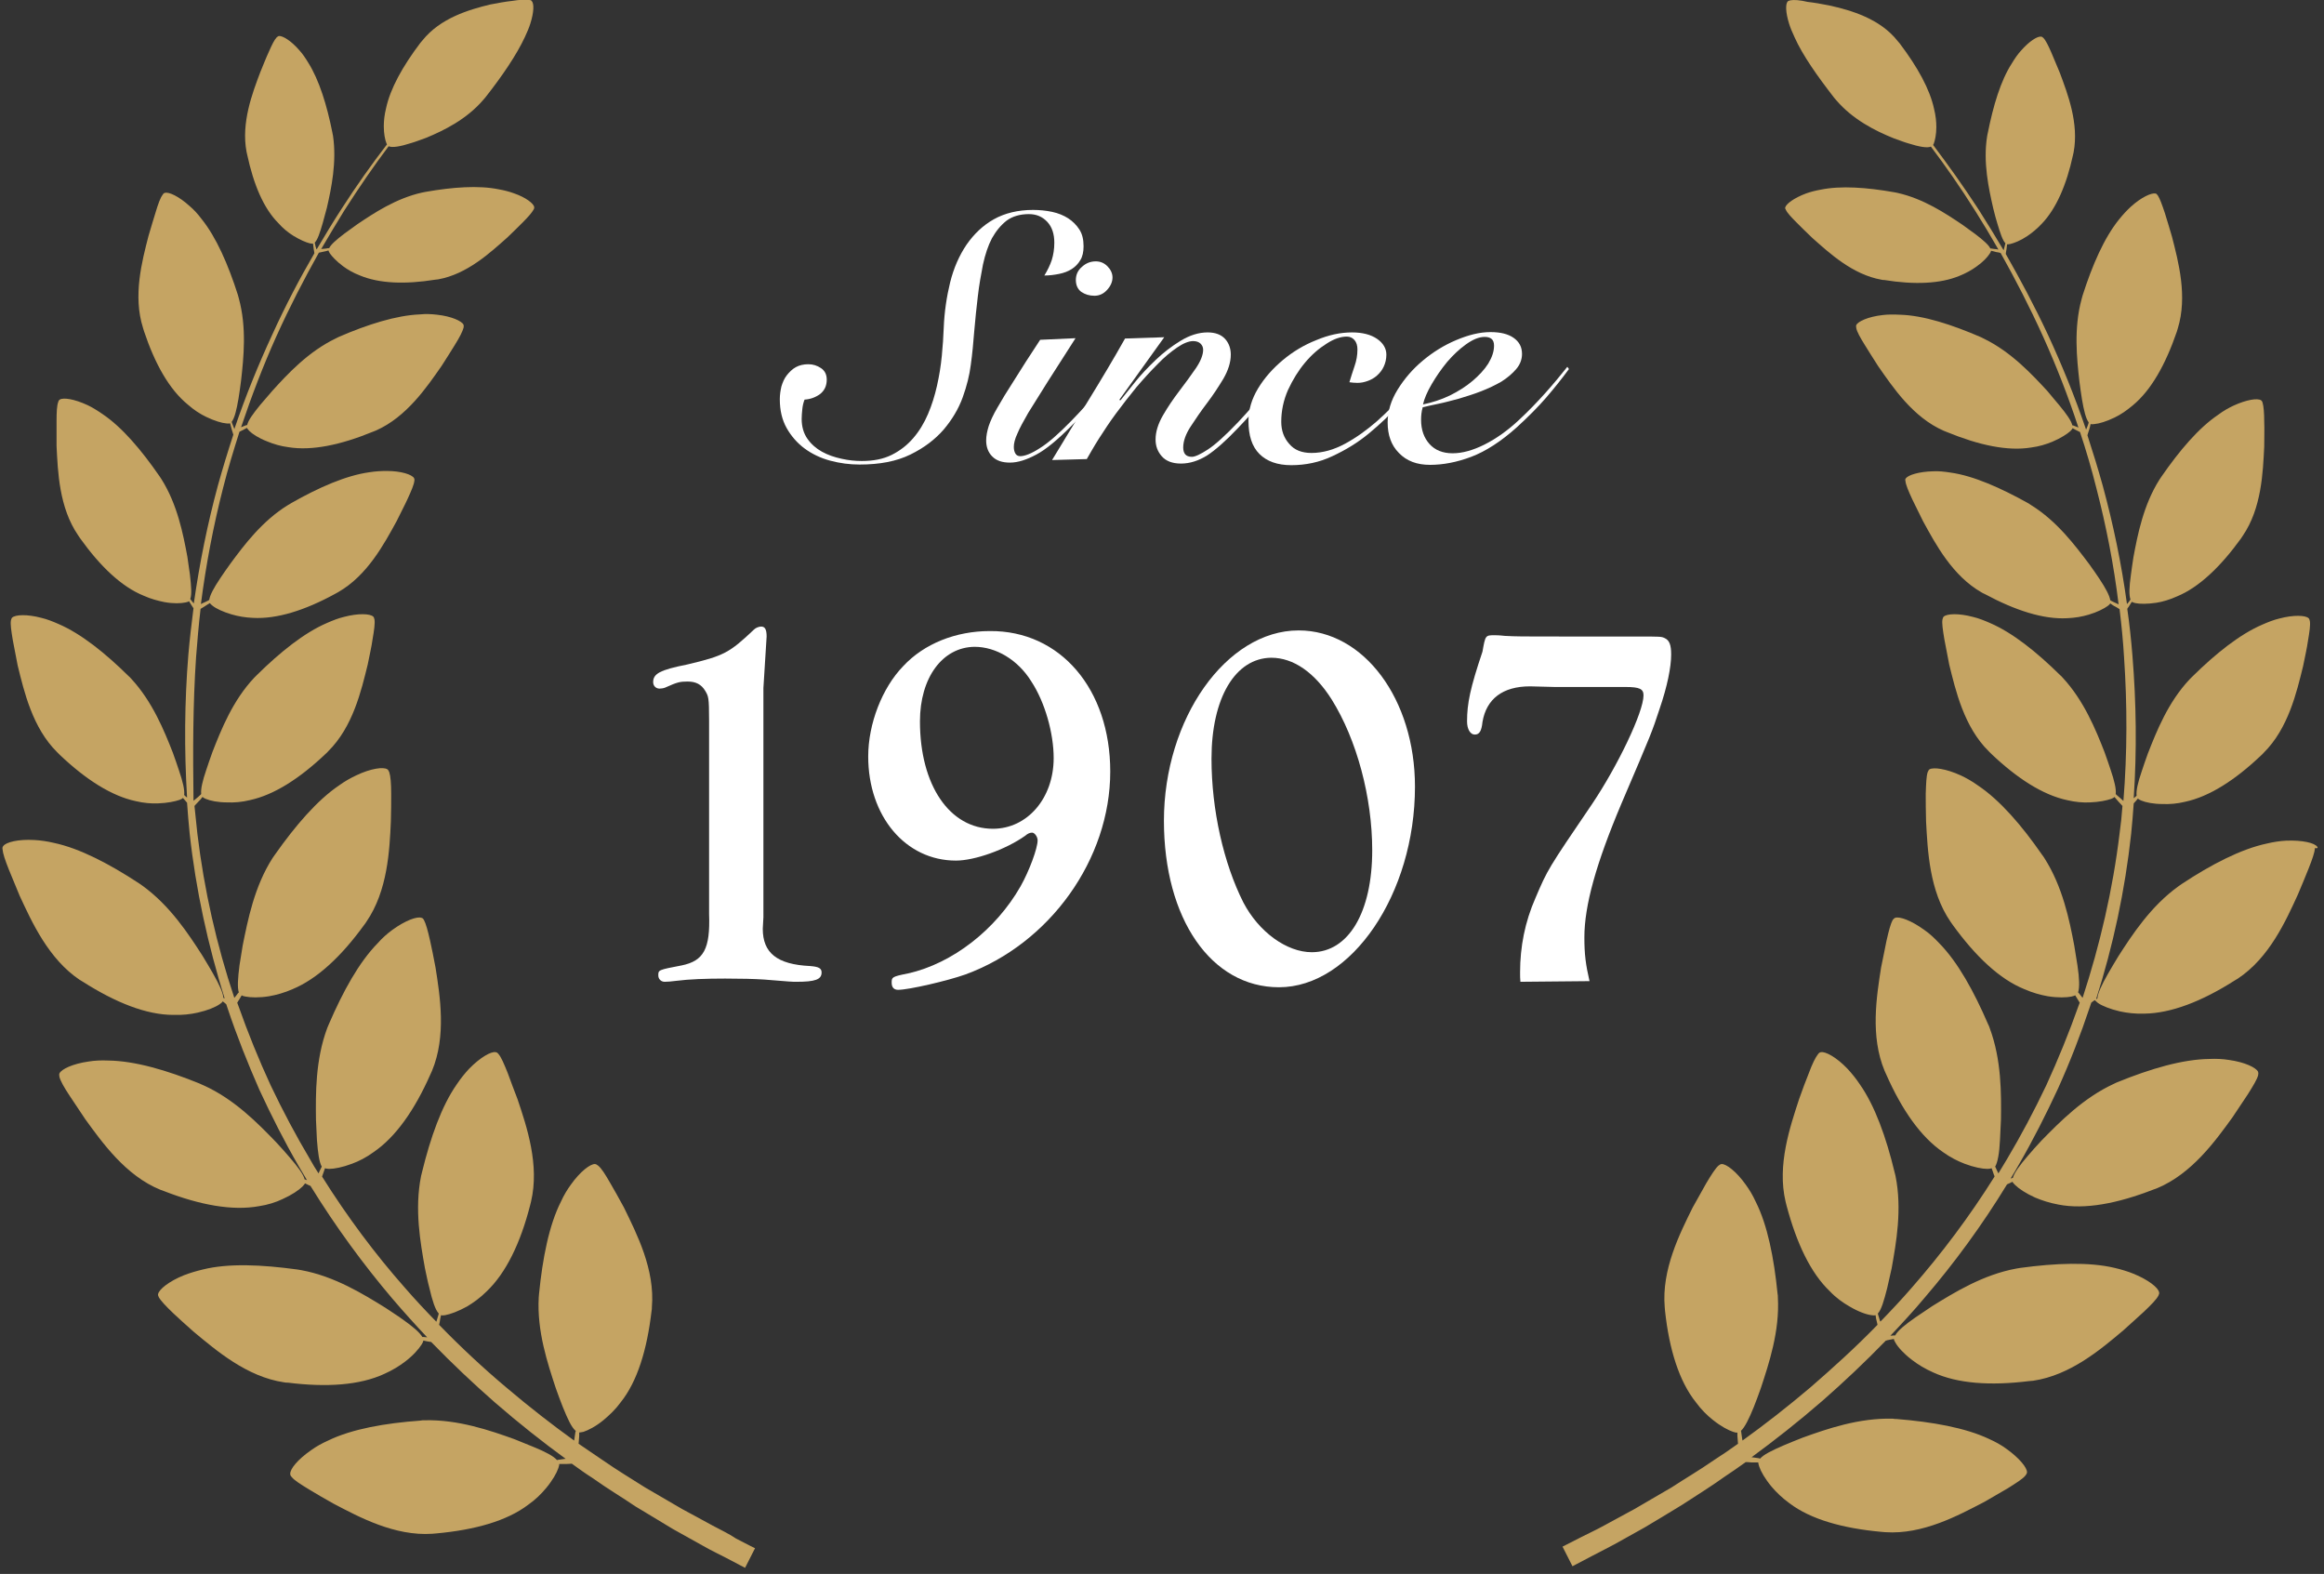 <?xml version="1.0" encoding="utf-8"?>
<!-- Generator: Adobe Illustrator 26.0.2, SVG Export Plug-In . SVG Version: 6.00 Build 0)  -->
<svg version="1.1" id="_x3C_Layer_x3E_" xmlns="http://www.w3.org/2000/svg" xmlns:xlink="http://www.w3.org/1999/xlink" x="0px"
	 y="0px" viewBox="0 0 723 489.6" style="enable-background:new 0 0 723 489.6;" xml:space="preserve">
<rect x="0" y="0" width="723" height="489.6" fill="#333333" stroke="none"/>
<style type="text/css">
	.st0{fill:#C5A463;}
	.st1{fill:#FFFFFF;}
</style>
<g>
	<path class="st0" d="M221.6,474.5c-2.7-1.5-5.9-3.2-9.4-5.1c-3.5-2-7.3-4.3-11.5-6.7c-4.1-2.6-8.6-5.3-13.2-8.5
		c-2.4-1.6-4.9-3.3-7.5-5.1c0-0.3,0.1-0.8,0.1-1.3c0.1-0.6,0.1-1.4,0.1-2.2c0,0,0,0,0,0c0.3,0,0.7-0.1,1.3-0.2
		c1.5-0.5,3.9-1.7,6.3-3.7c1.8-1.5,3.7-3.3,5.3-5.5c5.2-6.5,8.2-16.4,9.6-28.4c0.1-0.4,0.1-0.8,0.1-1.2c1-11.7-4.7-22.8-8.7-31
		c-1.6-2.9-3-5.5-4.2-7.5c-1.6-2.8-2.8-4.7-3.8-5.5c-0.4-0.3-0.7-0.5-1-0.5c-1.4-0.1-4.6,2.3-7.5,6.4c-1.1,1.5-2.2,3.3-3.1,5.3
		c-3.7,7.3-5.7,17.6-6.8,28.6c0,0.4-0.1,0.8-0.1,1.2c-0.6,10.5,2.8,20.6,5.3,28.2c0.8,2.2,1.5,4.2,2.2,5.9c1.5,3.7,2.7,6.3,4,7.4
		c0,0.1,0,0.3-0.1,0.4c-0.1,0.8-0.2,1.5-0.3,2.1c0,0.2-0.1,0.4-0.1,0.5c-6.8-4.9-13.9-10.4-21.2-16.6c-6.9-5.8-13.9-12.3-20.8-19.4
		c0.1-0.3,0.1-0.6,0.2-0.9c0.1-0.6,0.2-1.4,0.4-2.1c0,0,0,0,0,0c0.3,0.1,0.7,0.1,1.3,0c1.6-0.3,4.1-1.2,6.8-2.7
		c2-1.2,4.1-2.7,6.1-4.7c6-5.7,10.5-15,13.5-26.7c0.1-0.4,0.2-0.8,0.3-1.2c2.7-11.4-1.3-23.3-4.2-31.9c-1.2-3.1-2.2-5.8-3-8
		c-1.2-3-2.1-5.1-2.9-6c-0.3-0.4-0.6-0.6-0.9-0.6c-1.4-0.3-4.8,1.6-8.3,5.2c-1.3,1.4-2.6,3-3.8,4.8c-4.7,6.7-8.2,16.6-10.8,27.3
		c-0.1,0.4-0.2,0.8-0.3,1.2c-2.1,10.4-0.2,20.8,1.2,28.7c0.5,2.3,0.9,4.4,1.4,6.2c0.9,3.9,1.8,6.7,2.9,7.9c0,0.1-0.1,0.3-0.1,0.4
		c-0.2,0.7-0.4,1.4-0.6,2c0,0.1,0,0.1-0.1,0.1c-3.3-3.4-6.6-6.9-9.8-10.6c-9.1-10.3-17.8-21.9-25.7-34.5c0.1-0.2,0.1-0.4,0.2-0.6
		c0.2-0.6,0.5-1.3,0.7-2c0,0,0,0,0,0c0.3,0.1,0.7,0.2,1.3,0.2c1.6,0,4.2-0.5,7.1-1.6c2.2-0.8,4.5-2,6.7-3.6
		c6.9-4.7,12.8-13.1,17.7-24.2c0.2-0.4,0.3-0.7,0.5-1.1c4.5-10.8,2.5-23.2,1.1-32.1c-0.6-3.3-1.2-6.1-1.7-8.4
		c-0.7-3.1-1.3-5.3-1.9-6.4c-0.2-0.4-0.5-0.7-0.8-0.7c-1.3-0.5-5,0.8-9.1,3.8c-1.5,1.1-3.1,2.5-4.5,4.1c-5.8,5.9-10.8,15-15.2,25.2
		c-0.2,0.4-0.3,0.8-0.5,1.2c-3.7,9.9-3.6,20.5-3.5,28.5c0.1,2.3,0.2,4.4,0.3,6.3c0.3,4,0.7,6.9,1.5,8.3c-0.1,0.1-0.1,0.3-0.2,0.4
		c-0.3,0.6-0.6,1.2-0.8,1.7c-0.9-1.4-1.8-2.8-2.6-4.3c-4.4-7.4-8.5-15.1-12.3-23.1c-3.7-8-7.1-16.4-10.1-24.9
		c-0.1-0.3-0.2-0.6-0.3-0.8c0.1-0.1,0.2-0.3,0.3-0.5c0.4-0.5,0.7-1.2,1.1-1.8c0,0,0,0,0,0c0.2,0.2,0.7,0.3,1.2,0.4
		c1.6,0.3,4.2,0.4,7.3-0.1c2.3-0.4,4.8-1.1,7.3-2.2c7.7-3.2,15.2-10.2,22.3-20c0.2-0.3,0.5-0.6,0.7-1c6.6-9.6,7.2-22.2,7.6-31.2
		c0.1-3.3,0.1-6.2,0.1-8.6c0-3.2-0.2-5.5-0.6-6.7c-0.2-0.5-0.4-0.8-0.6-0.9c-1.2-0.8-5.1-0.3-9.7,1.9c-1.7,0.8-3.5,1.8-5.3,3.1
		c-6.8,4.6-13.6,12.5-20,21.6c-0.2,0.3-0.5,0.7-0.7,1c-5.7,8.9-7.7,19.3-9.3,27.2c-0.4,2.3-0.7,4.4-1,6.2c-0.5,4-0.7,6.9-0.2,8.4
		c-0.1,0.1-0.2,0.2-0.3,0.3c-0.4,0.5-0.7,1-1.1,1.4c-5.5-16.4-9.4-33.6-11.5-51.1c-0.3-2.9-0.6-5.8-0.9-8.6c0.2-0.2,0.6-0.7,1.2-1.3
		c0.4-0.4,0.9-0.9,1.3-1.5c0,0,0,0,0,0c0.2,0.2,0.5,0.4,1,0.6c1.4,0.6,3.8,1.1,6.7,1.1c2.1,0.1,4.6-0.1,7-0.7
		c7.5-1.6,15.5-6.7,23.6-14.4c0.3-0.2,0.5-0.5,0.8-0.8c7.7-7.6,10.3-18.9,12.3-27c0.6-3,1.2-5.6,1.5-7.8c0.5-2.9,0.8-5,0.6-6.2
		c-0.1-0.4-0.2-0.8-0.4-0.9c-0.9-0.9-4.6-1.1-9.1,0.1c-1.7,0.4-3.5,1.1-5.3,1.9c-7,3-14.5,9-21.8,16.2c-0.3,0.3-0.5,0.5-0.8,0.8
		c-6.7,7.1-10.3,16.2-13,23.1c-0.7,2-1.4,3.9-1.9,5.5c-1.2,3.5-1.8,6.1-1.6,7.6c-0.1,0.1-0.2,0.2-0.3,0.3c-0.5,0.5-1,0.9-1.5,1.3
		c-0.2,0.2-0.4,0.3-0.6,0.5C60,234,60,219.1,61,204.4c0.4-5,0.8-10,1.4-15c0.3-0.2,0.7-0.4,1.3-0.8c0.5-0.3,1-0.7,1.6-1c0,0,0,0,0,0
		c0.1,0.2,0.4,0.5,0.8,0.8c1.1,0.9,3.2,1.9,5.9,2.7c2,0.6,4.3,1,6.7,1.1c7.4,0.4,16.1-2.3,25.6-7.5c0.3-0.2,0.6-0.3,0.9-0.5
		c9.1-5.2,14.3-15,18.2-22.1c1.3-2.7,2.5-4.9,3.4-6.9c1.2-2.6,2-4.5,2.1-5.6c0.1-0.4,0-0.7-0.1-0.9c-0.7-1.1-4-2.2-8.5-2.2
		c-1.7,0-3.5,0.1-5.4,0.4c-7.2,1-15.7,4.7-24.3,9.6c-0.3,0.2-0.6,0.4-1,0.6c-8,4.9-13.7,12.5-17.9,18.2c-1.2,1.7-2.3,3.2-3.2,4.6
		c-2,3-3.2,5.2-3.4,6.7c-0.1,0.1-0.2,0.1-0.3,0.2c-0.6,0.3-1.2,0.6-1.7,0.8c-0.2,0.1-0.4,0.2-0.6,0.3c1.6-12.4,3.9-24.4,6.9-36.1
		c1.5-6,3.3-11.8,5.1-17.5c0.2-0.1,0.4-0.2,0.6-0.3c0.5-0.2,1.1-0.6,1.7-0.9c0,0,0,0,0,0c0.1,0.2,0.4,0.5,0.7,0.9c1,1,3,2.3,5.6,3.3
		c1.9,0.8,4.2,1.5,6.6,1.8c7.3,1.2,16.3-0.7,26.3-4.8c0.3-0.1,0.7-0.3,1-0.4c9.5-4.2,15.8-13.5,20.4-20.1c1.6-2.5,3-4.7,4.1-6.5
		c1.5-2.4,2.4-4.2,2.7-5.3c0.1-0.4,0.1-0.7,0-1c-0.5-1.1-3.7-2.6-8.2-3.1c-1.7-0.2-3.5-0.3-5.4-0.1c-7.3,0.3-16.2,3.1-25.2,7
		c-0.3,0.2-0.7,0.3-1,0.5c-8.5,4.1-14.9,11-19.7,16.3c-1.4,1.6-2.6,3-3.7,4.3c-2.3,2.8-3.8,4.9-4.1,6.3c-0.1,0-0.2,0.1-0.4,0.1
		c-0.5,0.2-1,0.4-1.5,0.6c3.3-9.8,6.9-19.2,10.9-28.1c4.2-9.3,8.7-18,13.3-26.2c0.2,0,0.8-0.2,1.4-0.3c0.5-0.1,1-0.2,1.6-0.4
		c0,0,0,0,0,0c0,0.2,0.2,0.5,0.4,0.9c0.7,1,2.1,2.5,4.1,4c1.5,1.1,3.2,2.1,5.3,2.9c6,2.5,14,2.8,23.4,1.3c0.3,0,0.6-0.1,0.9-0.1
		c9-1.6,16.2-8.3,21.5-13c1.9-1.8,3.5-3.4,4.8-4.7c1.8-1.8,2.9-3.1,3.4-4c0.2-0.3,0.2-0.6,0.2-0.8c-0.2-1.1-2.6-3-6.4-4.3
		c-1.4-0.5-2.9-0.9-4.6-1.2c-6.3-1.3-14.4-0.7-22.9,0.8c-0.3,0.1-0.6,0.1-1,0.2c-8.1,1.8-15,6.4-20.2,9.9c-1.5,1.1-2.8,2-4,2.9
		c-2.5,1.9-4.2,3.4-4.7,4.5c-0.1,0-0.2,0-0.3,0c-0.6,0.1-1.1,0.2-1.6,0.2c-0.2,0-0.4,0-0.6,0.1c2.4-4.1,4.8-8.1,7.2-12
		c4.6-7.2,9.2-13.9,13.8-20c1.1,0.5,3.6,0.1,7-1c1.4-0.4,2.9-1,4.6-1.6c5.6-2.3,12.7-5.8,17.9-11.9c0.2-0.2,0.4-0.5,0.6-0.7
		c5.2-6.6,9.7-13.2,12.3-18.8c0.7-1.5,1.3-2.9,1.7-4.2c1.1-3.5,1.2-6.2,0.4-7c-0.1-0.2-0.4-0.3-0.8-0.3c-1-0.2-2.9-0.1-5.4,0.3
		c-1.9,0.2-4.1,0.6-6.7,1.1C145.9,3,137,5.6,131.4,12.6c-0.2,0.2-0.4,0.5-0.6,0.7c-5.6,7.4-9.4,14.3-10.7,20.4
		c-0.5,2-0.7,3.9-0.7,5.6c0,2.3,0.4,4.2,0.8,5.2c0.1,0.2,0.1,0.3,0.2,0.4c-4.7,6.1-9.4,12.7-14.1,20c-2.6,4-5.2,8.3-7.8,12.7
		c0-0.1,0-0.1-0.1-0.2c-0.2-0.5-0.3-1-0.4-1.6c0-0.1-0.1-0.2-0.1-0.3c0.9-0.9,1.6-3,2.5-6.1c0.4-1.4,0.8-3,1.3-4.8
		c1.4-6.1,3.1-14.2,1.9-22.4c-0.1-0.3-0.1-0.6-0.2-1c-1.7-8.5-4.1-16.3-7.5-21.7c-0.9-1.5-1.8-2.8-2.8-3.9c-2.6-3-5.2-4.5-6.3-4.4
		c-0.2,0-0.4,0.2-0.7,0.4c-0.7,0.7-1.5,2.3-2.5,4.6c-0.8,1.7-1.6,3.8-2.6,6.2c-2.5,6.6-6,15.8-4.3,24.8c0.1,0.3,0.1,0.6,0.2,0.9
		c2,9.3,5.1,16.7,9.7,21.3c1.4,1.6,3,2.9,4.6,3.9c2.1,1.3,4,2.1,5.2,2.4c0.5,0.1,0.8,0.1,1,0.1c0,0,0,0,0,0c0.1,0.6,0.1,1.2,0.2,1.7
		c0.1,0.6,0.2,1,0.2,1.3c-4.6,7.9-9,16.3-13.1,25.3c-4.3,9.3-8.3,19.1-11.8,29.4c0,0,0-0.1,0-0.1c-0.2-0.5-0.4-1.1-0.7-1.8
		c0-0.1-0.1-0.2-0.1-0.4c0.9-1.2,1.5-3.7,2.1-7.2c0.3-1.6,0.5-3.5,0.8-5.6c0.8-7.1,1.8-16.5-0.7-25.6c-0.1-0.4-0.2-0.7-0.3-1.1
		c-3-9.4-6.7-17.9-11.3-23.6c-1.2-1.6-2.4-2.9-3.7-4c-3.3-3-6.5-4.5-7.7-4.1c-0.2,0-0.5,0.2-0.7,0.6c-0.7,0.9-1.4,2.8-2.2,5.5
		c-0.6,2-1.4,4.5-2.2,7.3c-2,7.8-4.9,18.6-1.7,28.6c0.1,0.3,0.2,0.7,0.3,1c3.4,10.2,7.9,18.2,13.7,22.9c1.8,1.6,3.8,2.9,5.7,3.8
		c2.5,1.2,4.8,1.9,6.2,2c0.5,0.1,0.9,0,1.2,0c0,0,0,0,0,0c0.2,0.7,0.3,1.3,0.5,1.9c0.2,0.7,0.4,1.3,0.5,1.6
		c-1.7,5.2-3.3,10.4-4.8,15.8c-3.2,11.8-5.7,24.1-7.5,36.7c-0.3-0.3-0.6-0.7-0.9-1.1c-0.1-0.1-0.2-0.2-0.2-0.3
		c0.5-1.4,0.3-3.9-0.1-7.5c-0.2-1.6-0.5-3.5-0.8-5.6c-1.3-7-3.1-16.3-8.1-24.2c-0.2-0.3-0.4-0.6-0.6-0.9
		c-5.6-8.1-11.6-15.2-17.7-19.3c-1.6-1.1-3.2-2.1-4.7-2.8c-4.1-1.9-7.5-2.4-8.6-1.7c-0.2,0.1-0.4,0.4-0.5,0.8
		c-0.4,1.1-0.5,3.1-0.5,5.9c0,2.1,0,4.7,0,7.7c0.4,8.1,0.8,19.2,6.7,27.8c0.2,0.3,0.4,0.6,0.6,0.9c6.3,8.8,12.9,15.1,19.8,17.9
		c2.2,1,4.5,1.6,6.5,2c2.8,0.5,5.1,0.4,6.5,0.1c0.5-0.1,0.9-0.2,1.1-0.4c0,0,0,0,0,0c0.4,0.6,0.7,1.2,1,1.6c0.1,0.2,0.3,0.4,0.4,0.6
		c-0.6,4.8-1.2,9.7-1.6,14.5c-1.2,14.6-1.3,29.5-0.4,44.4c-0.2-0.2-0.4-0.3-0.6-0.5c-0.1-0.1-0.2-0.2-0.3-0.3
		c0.2-1.5-0.4-4.1-1.6-7.6c-0.5-1.6-1.2-3.5-1.9-5.5c-2.7-6.9-6.4-16-13-23.1c-0.3-0.3-0.5-0.6-0.8-0.8
		c-7.3-7.2-14.8-13.2-21.8-16.2c-1.8-0.8-3.6-1.5-5.3-1.9c-4.5-1.2-8.1-1-9.1-0.1c-0.2,0.2-0.3,0.5-0.4,0.9
		c-0.2,1.2,0.1,3.2,0.6,6.2c0.4,2.2,0.9,4.8,1.5,7.8c2,8.1,4.6,19.4,12.3,27c0.3,0.3,0.5,0.5,0.8,0.8c8.1,7.7,16.1,12.8,23.6,14.4
		c2.5,0.6,4.9,0.8,7,0.7c2.9-0.1,5.3-0.6,6.7-1.1c0.5-0.2,0.9-0.4,1-0.6c0,0,0,0,0,0c0.5,0.5,0.9,1.1,1.3,1.5
		c0.2,3.2,0.5,6.3,0.8,9.5c1.9,17.5,5.7,34.8,10.9,51.4c0,0,0,0,0,0c-0.1-0.1-0.2-0.1-0.4-0.2c-0.1-1.6-1.3-4.2-3.3-7.7
		c-0.9-1.6-2-3.4-3.2-5.4c-4.3-6.7-10.1-15.6-18.7-21.8c-0.3-0.2-0.7-0.5-1-0.7c-9.3-6.1-18.5-10.9-26.5-12.6
		c-2.1-0.5-4.2-0.8-6.1-0.9c-5.1-0.3-8.9,0.7-9.7,1.9c-0.2,0.2-0.3,0.6-0.2,1c0.1,1.3,0.8,3.4,2,6.4c0.9,2.2,2,4.9,3.3,8
		c3.8,8.2,9,19.7,18.7,26.2c0.3,0.2,0.7,0.4,1,0.6c10.2,6.5,19.8,10.3,28.1,10.3c2.8,0.1,5.4-0.2,7.6-0.7c3.1-0.7,5.5-1.7,6.8-2.6
		c0.5-0.3,0.8-0.6,1-0.9c0,0,0,0,0,0c0.4,0.3,0.8,0.6,1.1,0.9c0.1,0.4,0.3,0.8,0.4,1.2c2.9,8.7,6.3,17.2,9.9,25.4
		c3.8,8.2,7.8,16.1,12.2,23.7c0.9,1.5,1.7,2.9,2.6,4.4c-0.1,0-0.2-0.1-0.3-0.1c-0.1-0.1-0.3-0.1-0.4-0.1c-0.4-1.6-2.1-3.9-4.7-6.9
		c-1.2-1.4-2.6-3-4.2-4.7c-5.6-5.8-13-13.4-22.6-17.7c-0.4-0.2-0.8-0.3-1.1-0.5c-10.3-4.2-20.3-7.1-28.5-7.2c-2.2-0.1-4.3,0-6.1,0.3
		c-5,0.7-8.5,2.4-9.1,3.7c-0.1,0.2-0.1,0.6,0,1.1c0.3,1.2,1.4,3.2,3.2,5.9c1.3,2,2.9,4.4,4.8,7.2c5.3,7.3,12.6,17.6,23.4,22
		c0.4,0.1,0.8,0.3,1.1,0.4c11.3,4.4,21.4,6.2,29.6,4.7c2.7-0.4,5.2-1.2,7.3-2.2c2.9-1.3,5.1-2.8,6.2-3.9c0.4-0.4,0.7-0.8,0.8-1
		c0,0,0,0,0,0c0.6,0.3,1.2,0.6,1.7,0.8c7.9,12.8,16.5,24.5,25.5,35.1c3.6,4.2,7.2,8.2,10.8,12c-0.3,0-0.7-0.1-1.1-0.1
		c-0.1,0-0.3,0-0.4,0c-0.8-1.4-3-3.3-6.3-5.6c-1.5-1.1-3.3-2.2-5.2-3.5c-6.8-4.2-15.8-9.8-26.2-11.7c-0.4-0.1-0.8-0.1-1.2-0.2
		c-11-1.5-21.4-2-29.4,0c-2.1,0.5-4.1,1.1-5.9,1.8c-4.7,1.9-7.7,4.4-8,5.8c-0.1,0.3,0,0.6,0.2,1c0.6,1.1,2.2,2.8,4.5,5
		c1.7,1.6,3.9,3.6,6.4,5.8c7,5.8,16.5,14,28.1,15.7c0.4,0.1,0.8,0.1,1.2,0.1c12,1.5,22.3,0.8,29.9-2.7c2.5-1.1,4.8-2.5,6.6-3.9
		c2.5-1.9,4.2-3.9,5.1-5.3c0.3-0.5,0.5-0.9,0.5-1.2c0,0,0,0,0,0c0.8,0.2,1.5,0.3,2.1,0.4c0.2,0,0.3,0,0.4,0.1
		c6.6,6.8,13.2,13,19.7,18.7c7.6,6.6,15.1,12.5,22.1,17.6c-0.1,0-0.1,0-0.2,0c-0.6,0.1-1.3,0.2-2.1,0.3c-0.1,0-0.3,0-0.4,0.1
		c-1-1.2-3.6-2.6-7.3-4.1c-1.7-0.7-3.7-1.5-5.9-2.4c-7.5-2.7-17.6-6.2-28.1-5.9c-0.4,0-0.8,0-1.2,0.1c-11,0.8-21.3,2.6-28.7,6.2
		c-2,0.9-3.8,1.9-5.3,3c-4.2,2.9-6.6,5.9-6.5,7.4c0,0.3,0.1,0.6,0.5,1c0.8,1,2.7,2.2,5.5,3.9c2,1.2,4.5,2.7,7.4,4.3
		c8,4.2,19.1,10.2,30.8,9.4c0.4,0,0.8-0.1,1.2-0.1c12.1-1.1,22-3.9,28.6-8.9c2.3-1.6,4.1-3.4,5.6-5.2c2-2.4,3.3-4.7,3.8-6.2
		c0.2-0.6,0.3-1,0.3-1.3c0,0,0,0,0,0c0.8,0,1.5,0,2.2,0c0.7,0,1.3-0.1,1.7-0.1c2.2,1.6,4.3,3.1,6.5,4.5c4.6,3.3,9.2,6,13.3,8.8
		c4.2,2.5,8.1,4.9,11.6,7c3.6,2,6.8,3.8,9.5,5.3c2.8,1.6,5.2,2.7,7.1,3.7c3.8,2,5.9,3.1,5.9,3.1l3.1-6.1c0,0-2.1-1-5.9-3
		C226.8,477.1,224.4,476,221.6,474.5z"/>
	<path class="st0" d="M720.9,263.4c-0.8-1.2-4.6-2.1-9.7-1.9c-1.9,0.1-3.9,0.4-6,0.9c-8,1.7-17.3,6.5-26.5,12.6
		c-0.3,0.2-0.7,0.5-1,0.7c-8.6,6.2-14.4,15.1-18.7,21.8c-1.2,2-2.3,3.8-3.2,5.4c-2,3.5-3.2,6.1-3.3,7.7c-0.1,0.1-0.3,0.1-0.4,0.2
		c0,0,0,0,0,0c5.3-16.6,9-33.9,10.9-51.4c0.3-3.1,0.6-6.3,0.8-9.5c0.4-0.4,0.8-0.9,1.3-1.5c0,0,0,0,0,0c0.2,0.2,0.5,0.4,1,0.6
		c1.4,0.6,3.8,1.1,6.7,1.1c2.1,0.1,4.6-0.1,7-0.7c7.5-1.6,15.5-6.7,23.6-14.4c0.3-0.2,0.5-0.5,0.8-0.8c7.7-7.6,10.3-18.9,12.3-27
		c0.6-3,1.2-5.6,1.5-7.8c0.5-2.9,0.8-5,0.6-6.2c-0.1-0.4-0.2-0.8-0.4-0.9c-0.9-0.9-4.6-1.1-9.1,0.1c-1.7,0.4-3.5,1.1-5.3,1.9
		c-7,3-14.5,9-21.8,16.2c-0.3,0.3-0.5,0.5-0.8,0.8c-6.7,7.1-10.3,16.2-13,23.1c-0.7,2-1.4,3.9-1.9,5.5c-1.2,3.5-1.8,6.1-1.6,7.6
		c-0.1,0.1-0.2,0.2-0.3,0.3c-0.2,0.2-0.4,0.3-0.6,0.5c1-14.9,0.8-29.7-0.4-44.4c-0.4-4.9-0.9-9.7-1.6-14.5c0.1-0.2,0.2-0.4,0.4-0.6
		c0.3-0.5,0.6-1,1-1.6c0,0,0,0,0,0c0.2,0.1,0.6,0.3,1.1,0.4c1.4,0.3,3.8,0.3,6.5-0.1c2-0.3,4.3-1,6.5-2c6.8-2.8,13.5-9.2,19.8-17.9
		c0.2-0.3,0.4-0.6,0.6-0.9c5.9-8.6,6.3-19.8,6.7-27.8c0-3,0.1-5.5,0-7.7c0-2.9-0.2-4.9-0.5-5.9c-0.1-0.4-0.3-0.7-0.5-0.8
		c-1.1-0.7-4.5-0.2-8.6,1.7c-1.5,0.7-3.1,1.6-4.7,2.8c-6.1,4.1-12.1,11.2-17.7,19.3c-0.2,0.3-0.4,0.6-0.6,0.9
		c-5,7.9-6.8,17.2-8.1,24.2c-0.3,2.1-0.6,3.9-0.8,5.6c-0.5,3.6-0.6,6.1-0.1,7.5c-0.1,0.1-0.2,0.2-0.2,0.3c-0.3,0.4-0.6,0.8-0.9,1.1
		c-1.7-12.6-4.3-24.9-7.5-36.7c-1.5-5.4-3.1-10.6-4.8-15.8c0.1-0.3,0.2-0.8,0.5-1.6c0.2-0.5,0.3-1.2,0.5-1.9c0,0,0,0,0,0
		c0.3,0.1,0.6,0.1,1.2,0c1.4-0.1,3.7-0.8,6.2-2c1.9-0.9,3.8-2.2,5.7-3.8c5.7-4.7,10.2-12.7,13.7-22.9c0.1-0.3,0.2-0.7,0.3-1
		c3.1-10,0.2-20.8-1.8-28.6c-0.8-2.8-1.6-5.3-2.2-7.3c-0.9-2.7-1.6-4.6-2.2-5.5c-0.3-0.4-0.5-0.6-0.7-0.6c-1.2-0.3-4.4,1.1-7.7,4.1
		c-1.2,1.1-2.5,2.5-3.7,4c-4.6,5.7-8.3,14.2-11.3,23.6c-0.1,0.4-0.2,0.7-0.3,1.1c-2.5,9.1-1.5,18.5-0.7,25.6
		c0.3,2.1,0.5,3.9,0.8,5.6c0.6,3.5,1.2,6,2.1,7.2c0,0.1-0.1,0.2-0.1,0.4c-0.2,0.6-0.4,1.2-0.7,1.8c0,0,0,0.1,0,0.1
		c-3.5-10.3-7.5-20.1-11.8-29.4C633,95.3,628.5,86.9,624,79c0-0.3,0.1-0.7,0.2-1.3c0.1-0.5,0.1-1.1,0.2-1.7c0,0,0,0,0,0
		c0.2,0,0.6,0,1-0.1c1.2-0.3,3.1-1,5.2-2.4c1.5-1,3.1-2.3,4.6-3.9c4.5-4.7,7.7-12.1,9.7-21.3c0.1-0.3,0.1-0.6,0.2-0.9
		c1.7-9-1.8-18.1-4.3-24.8c-1-2.4-1.9-4.5-2.6-6.2c-1-2.3-1.8-3.9-2.5-4.6c-0.3-0.3-0.5-0.4-0.7-0.4c-1.1-0.2-3.7,1.4-6.3,4.4
		c-1,1.1-1.9,2.4-2.8,3.9c-3.5,5.4-5.8,13.2-7.5,21.7c-0.1,0.3-0.1,0.6-0.2,1c-1.3,8.1,0.5,16.3,1.9,22.4c0.4,1.8,0.9,3.4,1.3,4.8
		c0.9,3,1.6,5.1,2.5,6.1c0,0.1-0.1,0.2-0.1,0.3c-0.1,0.6-0.3,1.1-0.4,1.6c0,0.1,0,0.1-0.1,0.2c-2.6-4.4-5.2-8.6-7.8-12.7
		c-4.7-7.2-9.5-13.9-14.1-20c0.1-0.1,0.1-0.3,0.2-0.4c0.4-1.1,0.8-2.9,0.8-5.2c0-1.7-0.2-3.6-0.7-5.6c-1.3-6.1-5.1-13-10.7-20.4
		c-0.2-0.2-0.4-0.5-0.6-0.7c-5.5-7-14.5-9.6-21.3-11.1c-2.5-0.5-4.8-0.9-6.7-1.1C559.9,0,558-0.1,557,0.1c-0.4,0.1-0.7,0.2-0.8,0.3
		c-0.8,0.8-0.7,3.5,0.4,7c0.4,1.3,1,2.7,1.7,4.2c2.5,5.6,7.1,12.1,12.3,18.8c0.2,0.2,0.4,0.5,0.6,0.7c5.2,6.1,12.2,9.6,17.9,11.9
		c1.7,0.6,3.2,1.2,4.6,1.6c3.5,1.1,5.9,1.5,7,1c4.6,6.1,9.2,12.7,13.8,20c2.4,3.8,4.8,7.8,7.2,12c-0.2,0-0.4,0-0.6-0.1
		c-0.5,0-1-0.1-1.6-0.2c-0.1,0-0.2,0-0.3,0c-0.5-1.1-2.2-2.6-4.7-4.5c-1.2-0.9-2.5-1.8-4-2.9c-5.2-3.5-12.1-8.1-20.2-9.9
		c-0.3-0.1-0.6-0.1-1-0.2c-8.5-1.5-16.6-2.1-22.9-0.8c-1.7,0.3-3.2,0.7-4.6,1.2c-3.7,1.4-6.1,3.2-6.4,4.3c-0.1,0.2,0,0.5,0.2,0.8
		c0.4,0.9,1.6,2.2,3.4,4c1.3,1.3,2.9,2.9,4.8,4.7c5.3,4.7,12.5,11.4,21.5,13c0.3,0.1,0.6,0.1,0.9,0.1c9.3,1.5,17.4,1.2,23.4-1.3
		c2-0.8,3.8-1.8,5.3-2.9c2-1.4,3.4-2.9,4.1-4c0.3-0.4,0.4-0.7,0.4-0.9c0,0,0,0,0,0c0.6,0.1,1.2,0.3,1.6,0.4c0.7,0.1,1.2,0.2,1.4,0.3
		c4.6,8.2,9.1,16.9,13.3,26.2c4,8.9,7.7,18.3,10.9,28.1c-0.5-0.2-0.9-0.4-1.5-0.6c-0.1,0-0.2-0.1-0.4-0.1c-0.3-1.4-1.8-3.5-4.1-6.3
		c-1.1-1.3-2.3-2.7-3.6-4.3c-4.8-5.2-11.3-12.2-19.7-16.3c-0.3-0.2-0.7-0.3-1-0.5c-9-3.9-17.9-6.8-25.2-7c-2-0.1-3.8-0.1-5.4,0.1
		c-4.5,0.5-7.7,2-8.2,3.1c-0.1,0.2-0.1,0.5,0,1c0.2,1.1,1.2,2.9,2.7,5.3c1.1,1.8,2.5,4,4.1,6.5c4.6,6.6,10.8,15.9,20.4,20.1
		c0.3,0.1,0.7,0.3,1,0.4c10,4.1,18.9,6,26.2,4.8c2.4-0.3,4.7-1,6.6-1.8c2.6-1.1,4.6-2.4,5.6-3.3c0.4-0.4,0.6-0.7,0.7-0.9
		c0,0,0,0,0,0c0.6,0.3,1.2,0.7,1.7,0.9c0.2,0.1,0.4,0.2,0.6,0.3c1.9,5.7,3.6,11.5,5.1,17.5c3,11.6,5.4,23.7,6.9,36.1
		c-0.2-0.1-0.4-0.2-0.6-0.3c-0.5-0.2-1.1-0.5-1.7-0.8c-0.1-0.1-0.2-0.1-0.3-0.2c-0.2-1.4-1.4-3.7-3.4-6.7c-0.9-1.4-2-2.9-3.2-4.6
		c-4.3-5.7-10-13.3-17.9-18.2c-0.3-0.2-0.6-0.4-0.9-0.6c-8.6-4.8-17.1-8.6-24.3-9.6c-1.9-0.3-3.8-0.5-5.4-0.4
		c-4.5,0.1-7.8,1.2-8.5,2.2c-0.2,0.2-0.2,0.5-0.1,0.9c0.1,1.1,0.9,3,2.1,5.6c0.9,1.9,2.1,4.2,3.4,6.9c3.9,7.1,9.1,16.9,18.2,22.1
		c0.3,0.2,0.6,0.3,1,0.5c9.5,5.1,18.2,7.9,25.6,7.5c2.5-0.1,4.7-0.5,6.7-1.1c2.7-0.8,4.8-1.9,5.9-2.7c0.4-0.3,0.7-0.6,0.8-0.8
		c0,0,0,0,0,0c0.6,0.4,1.1,0.8,1.6,1c0.6,0.3,1,0.6,1.3,0.8c0.6,4.9,1.1,9.9,1.4,15c1,14.7,1,29.7-0.2,44.6
		c-0.2-0.1-0.4-0.3-0.6-0.5c-0.5-0.4-0.9-0.8-1.5-1.3c-0.1-0.1-0.2-0.2-0.3-0.3c0.2-1.5-0.4-4.1-1.6-7.6c-0.5-1.6-1.2-3.5-1.9-5.5
		c-2.7-6.9-6.4-16-13-23.1c-0.3-0.3-0.5-0.6-0.8-0.8c-7.3-7.2-14.8-13.2-21.8-16.2c-1.8-0.8-3.6-1.5-5.3-1.9c-4.5-1.2-8.1-1-9.1-0.1
		c-0.2,0.2-0.3,0.5-0.4,0.9c-0.2,1.2,0.1,3.2,0.6,6.2c0.4,2.2,0.9,4.8,1.5,7.8c2,8.1,4.6,19.4,12.3,27c0.3,0.3,0.5,0.5,0.8,0.8
		c8.1,7.7,16.1,12.8,23.6,14.4c2.5,0.6,4.9,0.8,7,0.7c2.9-0.1,5.3-0.6,6.7-1.1c0.5-0.2,0.9-0.4,1-0.6c0,0,0,0,0,0
		c0.5,0.5,0.9,1.1,1.3,1.5c0.6,0.6,1,1.1,1.2,1.3c-0.2,2.9-0.5,5.8-0.9,8.6c-2.1,17.4-6.1,34.6-11.5,51.1c-0.3-0.4-0.7-0.9-1.1-1.4
		c-0.1-0.1-0.2-0.2-0.3-0.3c0.5-1.5,0.4-4.4-0.2-8.4c-0.3-1.8-0.6-3.9-1-6.2c-1.5-7.9-3.6-18.3-9.3-27.2c-0.2-0.4-0.5-0.7-0.7-1
		c-6.3-9.1-13.1-17-20-21.6c-1.8-1.3-3.6-2.3-5.3-3.1c-4.6-2.1-8.5-2.6-9.7-1.9c-0.2,0.1-0.4,0.4-0.6,0.9c-0.4,1.2-0.5,3.5-0.6,6.7
		c0,2.4,0,5.3,0.1,8.6c0.5,9,1,21.6,7.6,31.2c0.2,0.3,0.5,0.7,0.7,1c7.1,9.8,14.6,16.9,22.3,20c2.5,1.1,5,1.8,7.3,2.2
		c3.1,0.5,5.8,0.4,7.3,0.1c0.6-0.1,1-0.3,1.2-0.4c0,0,0,0,0,0c0.4,0.7,0.8,1.3,1.1,1.8c0.1,0.2,0.2,0.3,0.3,0.5
		c-0.1,0.3-0.2,0.6-0.3,0.8c-3,8.5-6.4,16.8-10.1,24.9c-3.8,8-7.9,15.7-12.3,23.1c-0.9,1.4-1.7,2.9-2.6,4.3
		c-0.3-0.5-0.5-1.1-0.8-1.7c-0.1-0.1-0.1-0.3-0.2-0.4c0.8-1.4,1.3-4.2,1.5-8.3c0.1-1.9,0.2-4,0.3-6.3c0.1-8,0.2-18.6-3.5-28.5
		c-0.1-0.4-0.3-0.8-0.5-1.2c-4.4-10.2-9.4-19.3-15.2-25.2c-1.5-1.6-3-3-4.6-4.1c-4.1-3-7.8-4.3-9.1-3.8c-0.3,0.1-0.5,0.3-0.8,0.7
		c-0.6,1.1-1.2,3.3-1.9,6.4c-0.5,2.3-1,5.2-1.7,8.4c-1.4,9-3.4,21.3,1.1,32.1c0.2,0.4,0.3,0.7,0.5,1.1c4.9,11.1,10.8,19.5,17.7,24.2
		c2.2,1.6,4.6,2.8,6.7,3.6c2.9,1.1,5.5,1.6,7.1,1.6c0.6,0,1-0.1,1.3-0.2c0,0,0,0,0,0c0.3,0.7,0.5,1.5,0.7,2c0.1,0.2,0.2,0.4,0.2,0.6
		c-7.9,12.6-16.6,24.1-25.7,34.5c-3.2,3.7-6.5,7.2-9.8,10.6c0-0.1,0-0.1-0.1-0.1c-0.2-0.6-0.4-1.3-0.6-2c0-0.1-0.1-0.3-0.1-0.4
		c1.1-1.2,1.9-4,2.9-7.9c0.4-1.8,0.9-3.9,1.4-6.2c1.4-7.9,3.3-18.3,1.2-28.7c-0.1-0.4-0.2-0.8-0.3-1.2c-2.6-10.8-6.1-20.6-10.8-27.3
		c-1.2-1.8-2.5-3.4-3.8-4.8c-3.5-3.7-7-5.5-8.3-5.2c-0.3,0-0.6,0.2-0.9,0.6c-0.8,1-1.8,3-2.9,6c-0.9,2.2-1.9,4.9-3,8
		c-2.8,8.6-6.9,20.5-4.2,31.9c0.1,0.4,0.2,0.8,0.3,1.2c3.1,11.7,7.5,21,13.5,26.7c1.9,2,4,3.5,6.1,4.7c2.7,1.6,5.2,2.5,6.8,2.7
		c0.6,0.1,1,0.1,1.3,0c0,0,0,0,0,0c0.1,0.8,0.2,1.5,0.4,2.1c0.1,0.3,0.1,0.6,0.2,0.9c-6.9,7.1-14,13.5-20.8,19.4
		c-7.3,6.2-14.4,11.7-21.2,16.6c0-0.2-0.1-0.3-0.1-0.5c-0.1-0.6-0.2-1.3-0.3-2.1c0-0.1,0-0.3-0.1-0.4c1.2-1.1,2.5-3.7,4-7.4
		c0.7-1.7,1.4-3.7,2.2-5.9c2.5-7.6,5.9-17.7,5.3-28.2c0-0.4,0-0.8-0.1-1.2c-1.1-11-3.1-21.3-6.8-28.6c-0.9-2-2-3.8-3.1-5.3
		c-2.9-4.1-6.1-6.5-7.5-6.4c-0.3,0-0.6,0.2-1,0.5c-0.9,0.8-2.2,2.8-3.8,5.5c-1.2,2.1-2.6,4.6-4.2,7.5c-4,8.1-9.7,19.3-8.7,31
		c0,0.4,0.1,0.8,0.1,1.2c1.3,12,4.4,21.9,9.6,28.4c1.6,2.2,3.5,4.1,5.3,5.5c2.5,2,4.8,3.2,6.3,3.7c0.6,0.2,1,0.3,1.3,0.2
		c0,0,0,0,0,0c0,0.8,0,1.5,0.1,2.2c0,0.5,0.1,0.9,0.1,1.3c-2.5,1.8-5,3.5-7.5,5.1c-4.6,3.2-9.1,5.8-13.2,8.5
		c-4.2,2.4-8,4.7-11.5,6.7c-3.5,1.9-6.6,3.6-9.4,5.1c-2.7,1.5-5.2,2.6-7.1,3.6c-3.9,2-5.9,3-5.9,3l3.1,6.1c0,0,2.1-1.1,5.9-3.1
		c1.9-1,4.3-2.2,7.1-3.7c2.8-1.6,6-3.3,9.5-5.3c3.5-2.1,7.4-4.4,11.6-7c4.1-2.7,8.7-5.5,13.3-8.8c2.1-1.4,4.3-2.9,6.5-4.5
		c0.4,0,0.9,0,1.7,0.1c0.6,0,1.4,0,2.2,0c0,0,0,0,0,0c0,0.3,0.1,0.7,0.3,1.3c0.5,1.5,1.8,3.8,3.8,6.2c1.5,1.8,3.4,3.6,5.6,5.2
		c6.6,5,16.5,7.8,28.6,8.9c0.4,0,0.8,0.1,1.2,0.1c11.7,0.8,22.7-5.2,30.8-9.4c2.9-1.7,5.4-3.1,7.4-4.3c2.7-1.7,4.6-2.9,5.4-3.9
		c0.3-0.4,0.5-0.7,0.5-1c0.1-1.4-2.4-4.5-6.5-7.4c-1.5-1.1-3.3-2.1-5.3-3c-7.4-3.5-17.7-5.3-28.7-6.2c-0.4,0-0.8,0-1.2-0.1
		c-10.6-0.3-20.6,3.2-28.1,5.9c-2.2,0.9-4.1,1.6-5.9,2.4c-3.7,1.6-6.3,2.9-7.3,4.1c-0.1,0-0.3,0-0.4-0.1c-0.8-0.1-1.5-0.2-2.1-0.3
		c-0.1,0-0.1,0-0.2,0c7.1-5.2,14.5-11,22.1-17.6c6.5-5.7,13.1-11.9,19.7-18.7c0.1,0,0.3,0,0.4-0.1c0.6-0.1,1.3-0.3,2.1-0.4
		c0,0,0,0,0,0c0,0.3,0.2,0.7,0.5,1.2c0.8,1.4,2.6,3.4,5.1,5.3c1.8,1.4,4.1,2.8,6.6,3.9c7.6,3.5,17.8,4.2,29.9,2.7
		c0.4,0,0.8-0.1,1.2-0.1c11.6-1.7,21.1-9.8,28.1-15.7c2.5-2.2,4.6-4.2,6.4-5.8c2.3-2.2,3.9-3.8,4.5-5c0.2-0.4,0.3-0.8,0.2-1
		c-0.2-1.4-3.3-3.9-8-5.8c-1.7-0.7-3.7-1.3-5.8-1.8c-8-1.9-18.4-1.5-29.4,0c-0.4,0.1-0.8,0.1-1.2,0.2c-10.4,1.9-19.4,7.5-26.2,11.7
		c-1.9,1.3-3.7,2.5-5.2,3.5c-3.3,2.3-5.5,4.1-6.3,5.6c-0.1,0-0.3,0-0.4,0c-0.4,0-0.7,0.1-1.1,0.1c3.6-3.8,7.3-7.8,10.8-12
		c9-10.5,17.7-22.3,25.5-35.1c0.5-0.2,1.1-0.5,1.7-0.8c0,0,0,0,0,0c0.1,0.3,0.4,0.6,0.8,1c1.1,1.1,3.3,2.6,6.2,3.9
		c2.1,0.9,4.6,1.7,7.3,2.2c8.2,1.6,18.3-0.3,29.6-4.7c0.4-0.1,0.8-0.3,1.1-0.4c10.8-4.5,18.1-14.7,23.4-22c1.9-2.8,3.5-5.2,4.8-7.2
		c1.7-2.7,2.9-4.7,3.2-5.9c0.1-0.5,0.1-0.8,0-1.1c-0.6-1.3-4.1-3-9.1-3.7c-1.9-0.3-3.9-0.4-6.1-0.3c-8.2,0.1-18.2,3-28.5,7.2
		c-0.4,0.2-0.8,0.3-1.1,0.5c-9.6,4.4-17,12-22.6,17.7c-1.6,1.7-3,3.3-4.2,4.7c-2.6,3-4.3,5.4-4.7,6.9c-0.1,0-0.3,0.1-0.4,0.1
		c-0.1,0-0.2,0.1-0.3,0.1c0.9-1.5,1.8-2.9,2.6-4.4c4.4-7.6,8.4-15.5,12.2-23.7c3.7-8.2,7-16.7,9.9-25.4c0.1-0.4,0.3-0.8,0.4-1.2
		c0.4-0.3,0.7-0.6,1.1-0.8c0,0,0,0,0,0c0.2,0.2,0.5,0.5,1,0.9c1.3,0.9,3.8,1.9,6.8,2.6c2.3,0.5,4.9,0.8,7.6,0.7
		c8.3-0.1,17.9-3.8,28.1-10.3c0.3-0.2,0.7-0.4,1-0.6c9.8-6.5,14.9-17.9,18.7-26.2c1.3-3.1,2.4-5.7,3.3-8c1.2-3,1.9-5.1,2-6.4
		C721.1,264,721.1,263.6,720.9,263.4z"/>
</g>
<g>
	<path class="st1" d="M237.5,285.3l-0.2,3.6c0,7.5,4.4,11.1,14.7,11.6c2.7,0.2,3.6,0.7,3.6,2c0,2.2-2,2.9-7.8,2.9
		c-1.5,0-1.5,0-10.1-0.7c-3.1-0.2-7.2-0.3-12.1-0.3c-6.1,0-11.3,0.2-15.2,0.7c-1.4,0.2-2.9,0.3-3.6,0.3c-1.2,0-2-0.9-2-2
		c0-1.7,0-1.7,7.3-3.1c6.8-1.4,8.9-5.1,8.5-16v-60.2c0-7.2-0.2-7.5-1.2-9.2c-1.2-2-2.9-2.9-5.5-2.9c-2.4,0-3.2,0.2-7,1.9
		c-0.5,0.2-1.2,0.3-1.7,0.3c-1.2,0-2-0.9-2-2c0-2.6,2-3.8,10.6-5.5c11.4-2.7,13.1-3.6,20.8-10.9c0.5-0.5,1.5-0.9,2.2-0.9
		c1.2,0,1.7,0.9,1.7,3.1l-1,16V285.3z"/>
	<path class="st1" d="M345.4,240c0,27.3-18.8,53.5-45,63.1c-5.6,2-17.7,4.8-21,4.8c-1.4,0-2-0.9-2-2.2c0-1.7,0-1.9,5.1-2.9
		c13.8-3.1,27.3-13.6,35-27.1c2.7-4.8,5.3-11.8,5.3-14.3c0-1.2-1-2.4-1.7-2.4c-0.7,0-1.4,0.3-2.2,1c-6.1,4.3-15.7,7.7-21.5,7.7
		c-15.7,0-27.3-13.8-27.3-32.4c0-10.1,4.3-21.3,10.9-28.1c6.5-7,16.4-10.9,26.9-10.9C329.9,196.1,345.4,214.4,345.4,240z
		 M286.2,224.4c0,19.8,9.2,33.4,22.7,33.4c10.7,0,18.9-9.5,18.9-22c0-7.7-2.7-17.4-7-23.9c-4.1-6.6-10.9-10.7-17.6-10.7
		C293.2,201.3,286.2,210.8,286.2,224.4z"/>
	<path class="st1" d="M440.2,244.7c0,33.4-19.8,62.4-42.3,62.4c-21.1,0-35.8-21.3-35.8-51.8c0-31.7,19.4-59.2,41.9-59.2
		C424.3,196.1,440.2,217.5,440.2,244.7z M376.9,236c0,16,3.8,32.6,9.9,44.7c4.8,9.2,13.5,15.5,21.3,15.5c11.4,0,18.8-12.4,18.8-31.7
		c0-16.5-4.8-34.4-12.6-46.9c-5.3-8.4-11.9-13-18.8-13C384.3,204.7,376.9,217.1,376.9,236z"/>
	<path class="st1" d="M473,305.4c-0.1-0.9-0.1-1.9-0.1-2.9c0-8,1.5-15.7,4.8-23.2c3.8-8.9,3.8-8.9,17.6-29.2c8-11.9,16-28.6,16-33.8
		c0-2-1.2-2.6-5.6-2.6h-22l-7.7-0.2c-8.5,0-13.6,3.9-14.8,11.1c-0.3,2.9-1,3.9-2.4,3.9c-1.4,0-2.4-1.7-2.4-4.1
		c0-5.6,1-10.4,4.8-21.7c0.9-5.1,0.9-5.1,3.8-5.1c0.2,0,1.5,0,3.1,0.2c3.8,0.2,5.1,0.2,17.9,0.2h23c7.8,0,7.8,0,8.9,0.5
		c1.5,0.7,2,2.2,2,5.1c0,3.9-1.2,9.9-3.6,16.9c-2.4,7.3-2.4,7.3-11.8,29.3c-8,18.9-11.6,31.9-11.6,41.8c0,5.2,0.4,8.4,1.6,13.6
		 M484.2,307.8"/>
</g>
<g>
	<path class="st1" d="M242.6,124.2c0-1.4,0.2-2.7,0.5-4c0.4-1.3,0.9-2.5,1.7-3.5c0.8-1,1.7-1.9,2.8-2.5c1.1-0.6,2.4-0.9,3.9-0.9
		c1.4,0,2.7,0.4,3.9,1.2c1.2,0.8,1.8,2,1.8,3.6c0,1.9-0.7,3.4-2.1,4.5c-1.4,1-3,1.6-4.8,1.7c-0.4,1-0.6,2-0.7,3c-0.1,1-0.2,2-0.2,3
		c0,2.4,0.6,4.5,1.8,6.2c1.2,1.7,2.7,3,4.5,4c1.8,1,3.8,1.7,6.1,2.2c2.2,0.5,4.3,0.7,6.3,0.7c3.6,0,6.7-0.6,9.3-1.9
		c2.6-1.3,4.8-3,6.7-5.2c1.9-2.2,3.4-4.7,4.6-7.5c1.2-2.8,2.1-5.7,2.8-8.8c0.7-3.1,1.2-6.2,1.5-9.3c0.3-3.1,0.5-6,0.6-8.8
		c0.2-4.9,0.9-9.6,2-14.1c1.1-4.4,2.8-8.3,5.1-11.7c2.3-3.3,5.1-6,8.5-7.9c3.4-1.9,7.5-2.9,12.2-2.9c2,0,4,0.2,5.9,0.6
		c1.9,0.4,3.6,1.1,5,2c1.4,0.9,2.6,2.1,3.5,3.5c0.9,1.4,1.3,3.1,1.3,5.2c0,1.7-0.3,3.2-1,4.3c-0.7,1.2-1.6,2.1-2.7,2.8
		c-1.1,0.7-2.4,1.2-3.9,1.5c-1.5,0.3-3,0.5-4.6,0.5c1-1.6,1.8-3.3,2.3-4.8c0.5-1.6,0.8-3.4,0.8-5.4c0-2.7-0.7-4.9-2.2-6.5
		c-1.5-1.6-3.4-2.4-5.7-2.4c-2.8,0-5.1,0.7-6.9,2c-1.8,1.4-3.3,3.2-4.6,5.5c-1.2,2.3-2.1,5-2.8,8.2c-0.6,3.1-1.2,6.4-1.6,9.9
		c-0.4,3.5-0.8,7-1.1,10.7c-0.3,3.7-0.6,7.2-1.1,10.7c-0.4,3.1-1.2,6.4-2.5,10c-1.3,3.6-3.3,6.9-5.9,10c-2.7,3.1-6.1,5.7-10.4,7.8
		c-4.3,2.1-9.5,3.1-15.8,3.1c-3.1,0-6.1-0.4-9.1-1.2c-3-0.8-5.7-2.1-8-3.8c-2.3-1.7-4.2-3.9-5.6-6.4
		C243.3,130.6,242.6,127.6,242.6,124.2z"/>
	<path class="st1" d="M334.6,105.2c-3.4,5.3-6.3,9.8-8.7,13.6c-2.4,3.8-4.4,7-6,9.6c-1.5,2.6-2.7,4.8-3.4,6.5
		c-0.8,1.7-1.1,3.1-1.1,4.1c0,0.9,0.2,1.6,0.5,2.1c0.3,0.5,0.8,0.8,1.5,0.8c1.4,0,3.5-0.8,6.1-2.5c2.6-1.6,5.9-4.5,9.8-8.5
		c1.6-1.6,3.1-3.3,4.6-4.9c1.5-1.6,2.9-3.2,4.2-4.7c1.3-1.5,2.5-2.9,3.5-4.1c1-1.2,1.9-2.2,2.5-2.9l1,0.6c-0.9,1.1-1.9,2.5-3.2,3.9
		c-1.3,1.5-2.6,3-4,4.6c-1.4,1.6-2.9,3.2-4.4,4.8c-1.5,1.6-3,3.1-4.4,4.5c-4.2,4.2-7.7,7.1-10.7,8.7c-3,1.6-5.7,2.5-8.2,2.5
		c-2.4,0-4.2-0.6-5.5-1.9c-1.3-1.3-1.9-3-1.9-5c0-1.4,0.3-2.9,0.8-4.5c0.5-1.5,1.4-3.5,2.7-5.7c1.3-2.3,3-5.1,5.2-8.5
		c2.1-3.4,4.8-7.6,8.1-12.6L334.6,105.2z M340.9,81.3c1.4,0,2.6,0.5,3.6,1.5c1,1,1.6,2.2,1.6,3.5c0,1.4-0.6,2.7-1.7,3.9
		c-1.1,1.2-2.4,1.8-3.9,1.8c-1.6,0-2.9-0.4-4.1-1.2c-1.1-0.8-1.7-2.1-1.7-3.7c0-1.6,0.6-3,1.9-4.1C337.8,81.9,339.2,81.3,340.9,81.3
		z"/>
	<path class="st1" d="M348.6,124.5c1-1.3,2.5-3.1,4.4-5.5c1.9-2.4,4.1-4.7,6.5-7c2.4-2.3,5-4.3,7.8-6c2.8-1.7,5.6-2.6,8.4-2.6
		c2.4,0,4.2,0.7,5.4,2c1.2,1.3,1.8,3,1.8,4.9c0,2.4-0.8,4.9-2.3,7.5c-1.5,2.5-3.2,5.1-5.1,7.6c-1.9,2.5-3.6,5-5.1,7.3
		c-1.5,2.3-2.3,4.5-2.3,6.5c0,0.9,0.2,1.6,0.6,2.1c0.4,0.5,1.1,0.8,2.1,0.8s2.7-0.8,5-2.3c2.3-1.5,5.5-4.4,9.4-8.5
		c3.1-3.3,5.9-6.5,8.5-9.6c2.6-3.1,4.5-5.5,5.8-7l1.1,0.5c-1.9,2.2-4.2,5-6.9,8.3c-2.7,3.3-5.6,6.6-8.7,9.8
		c-3.7,3.9-6.9,6.7-9.5,8.4c-2.6,1.6-5.3,2.5-8.1,2.5c-2.7,0-4.7-0.8-6-2.3c-1.3-1.5-1.9-3.2-1.9-5.2c0-2.4,0.8-4.9,2.3-7.5
		c1.5-2.6,3.2-5.1,5.1-7.6c1.9-2.5,3.6-4.8,5.1-7c1.5-2.2,2.3-4.2,2.3-5.8c0-0.8-0.3-1.4-0.8-1.9c-0.5-0.5-1.3-0.8-2.3-0.8
		c-1.4,0-3.1,0.7-5,2c-1.9,1.3-4,3-6.1,5.2c-2.1,2.1-4.3,4.5-6.6,7.2c-2.2,2.7-4.3,5.4-6.3,8.1c-2,2.7-3.7,5.3-5.3,7.8
		c-1.6,2.5-2.8,4.7-3.8,6.4l-10.8,0.3c3.8-6.3,7.6-12.5,11.4-18.7c3.8-6.2,7.6-12.5,11.3-19.1l12.2-0.4l-14,19.5L348.6,124.5z"/>
	<path class="st1" d="M444.4,115.3c-2.6,3.2-5.5,6.6-8.6,10c-3.1,3.5-6.4,6.6-9.9,9.5c-3.5,2.9-7.3,5.2-11.4,7.1
		c-4,1.9-8.3,2.8-12.8,2.8c-4.3,0-7.6-1.2-9.9-3.5c-2.3-2.3-3.4-5.7-3.4-10.3c0-3.4,1-6.8,3-10.1c2-3.3,4.6-6.2,7.7-8.8
		c3.1-2.6,6.6-4.7,10.4-6.2c3.8-1.6,7.5-2.4,11.1-2.4c3.3,0,5.9,0.7,7.8,2c1.9,1.3,2.9,3,2.9,4.9c0,1.4-0.3,2.6-0.8,3.7
		c-0.5,1.1-1.2,2-2.1,2.8c-0.9,0.8-1.8,1.3-2.9,1.7c-1.1,0.4-2.1,0.6-3.2,0.6c-0.9,0-1.8-0.1-2.5-0.2c0.5-1.6,1-3.3,1.6-5
		c0.6-1.7,0.9-3.4,0.9-5.2c0-1.2-0.3-2.2-0.9-2.9c-0.6-0.7-1.4-1.1-2.4-1.1c-1.9,0-4,0.7-6.3,2.2c-2.4,1.5-4.6,3.4-6.7,5.9
		c-2.1,2.5-3.8,5.3-5.3,8.5c-1.4,3.2-2.1,6.5-2.1,9.9c0,2.7,0.8,5,2.5,6.9c1.6,1.9,3.9,2.8,6.9,2.8c3.5,0,7-1,10.5-2.9
		c3.5-1.9,6.8-4.3,9.9-7c3.1-2.8,6-5.6,8.5-8.6c2.6-3,4.8-5.5,6.6-7.7L444.4,115.3z"/>
	<path class="st1" d="M488.1,114.8c-2.2,3-4.6,6-7.1,8.9c-2.5,2.9-5.6,6-9.1,9.2c-4.9,4.4-9.7,7.5-14.2,9.2
		c-4.5,1.7-8.8,2.5-12.8,2.5c-4.1,0-7.3-1.2-9.7-3.7c-2.4-2.4-3.5-5.6-3.5-9.5c0-3.4,1-6.8,3.1-10.2c2.1-3.4,4.7-6.4,7.8-9
		c3.1-2.6,6.6-4.8,10.4-6.4c3.8-1.6,7.3-2.5,10.7-2.5c3.1,0,5.5,0.6,7.2,1.8c1.7,1.2,2.6,2.8,2.6,5c0,1.7-0.6,3.3-1.8,4.7
		c-1.2,1.4-2.7,2.7-4.6,3.9c-1.9,1.1-4,2.1-6.3,3c-2.3,0.9-4.6,1.6-6.9,2.3c-2.3,0.6-4.4,1.2-6.4,1.6c-2,0.4-3.7,0.8-4.9,1.1
		c-0.4,1.4-0.5,2.7-0.5,3.9c0,3.1,0.9,5.6,2.6,7.5c1.7,1.9,4.1,2.9,7.2,2.9c3,0,6.3-0.9,9.9-2.7c3.6-1.8,7.3-4.4,10.9-7.8
		c2.8-2.6,5.5-5.4,8.1-8.3c2.6-2.9,4.8-5.6,6.8-8.1L488.1,114.8z M464.8,107.5c0-1-0.3-1.7-0.8-2.1c-0.5-0.4-1.2-0.6-2.1-0.6
		c-1.8,0-3.7,0.8-5.8,2.3c-2.1,1.5-4,3.3-5.9,5.5c-1.8,2.2-3.4,4.5-4.8,6.9c-1.4,2.4-2.3,4.5-2.7,6.3c2.9-0.6,5.7-1.5,8.4-2.8
		c2.6-1.3,5-2.8,7-4.5c2-1.7,3.7-3.5,4.9-5.4C464.2,111.1,464.8,109.3,464.8,107.5z"/>
</g>
</svg>
